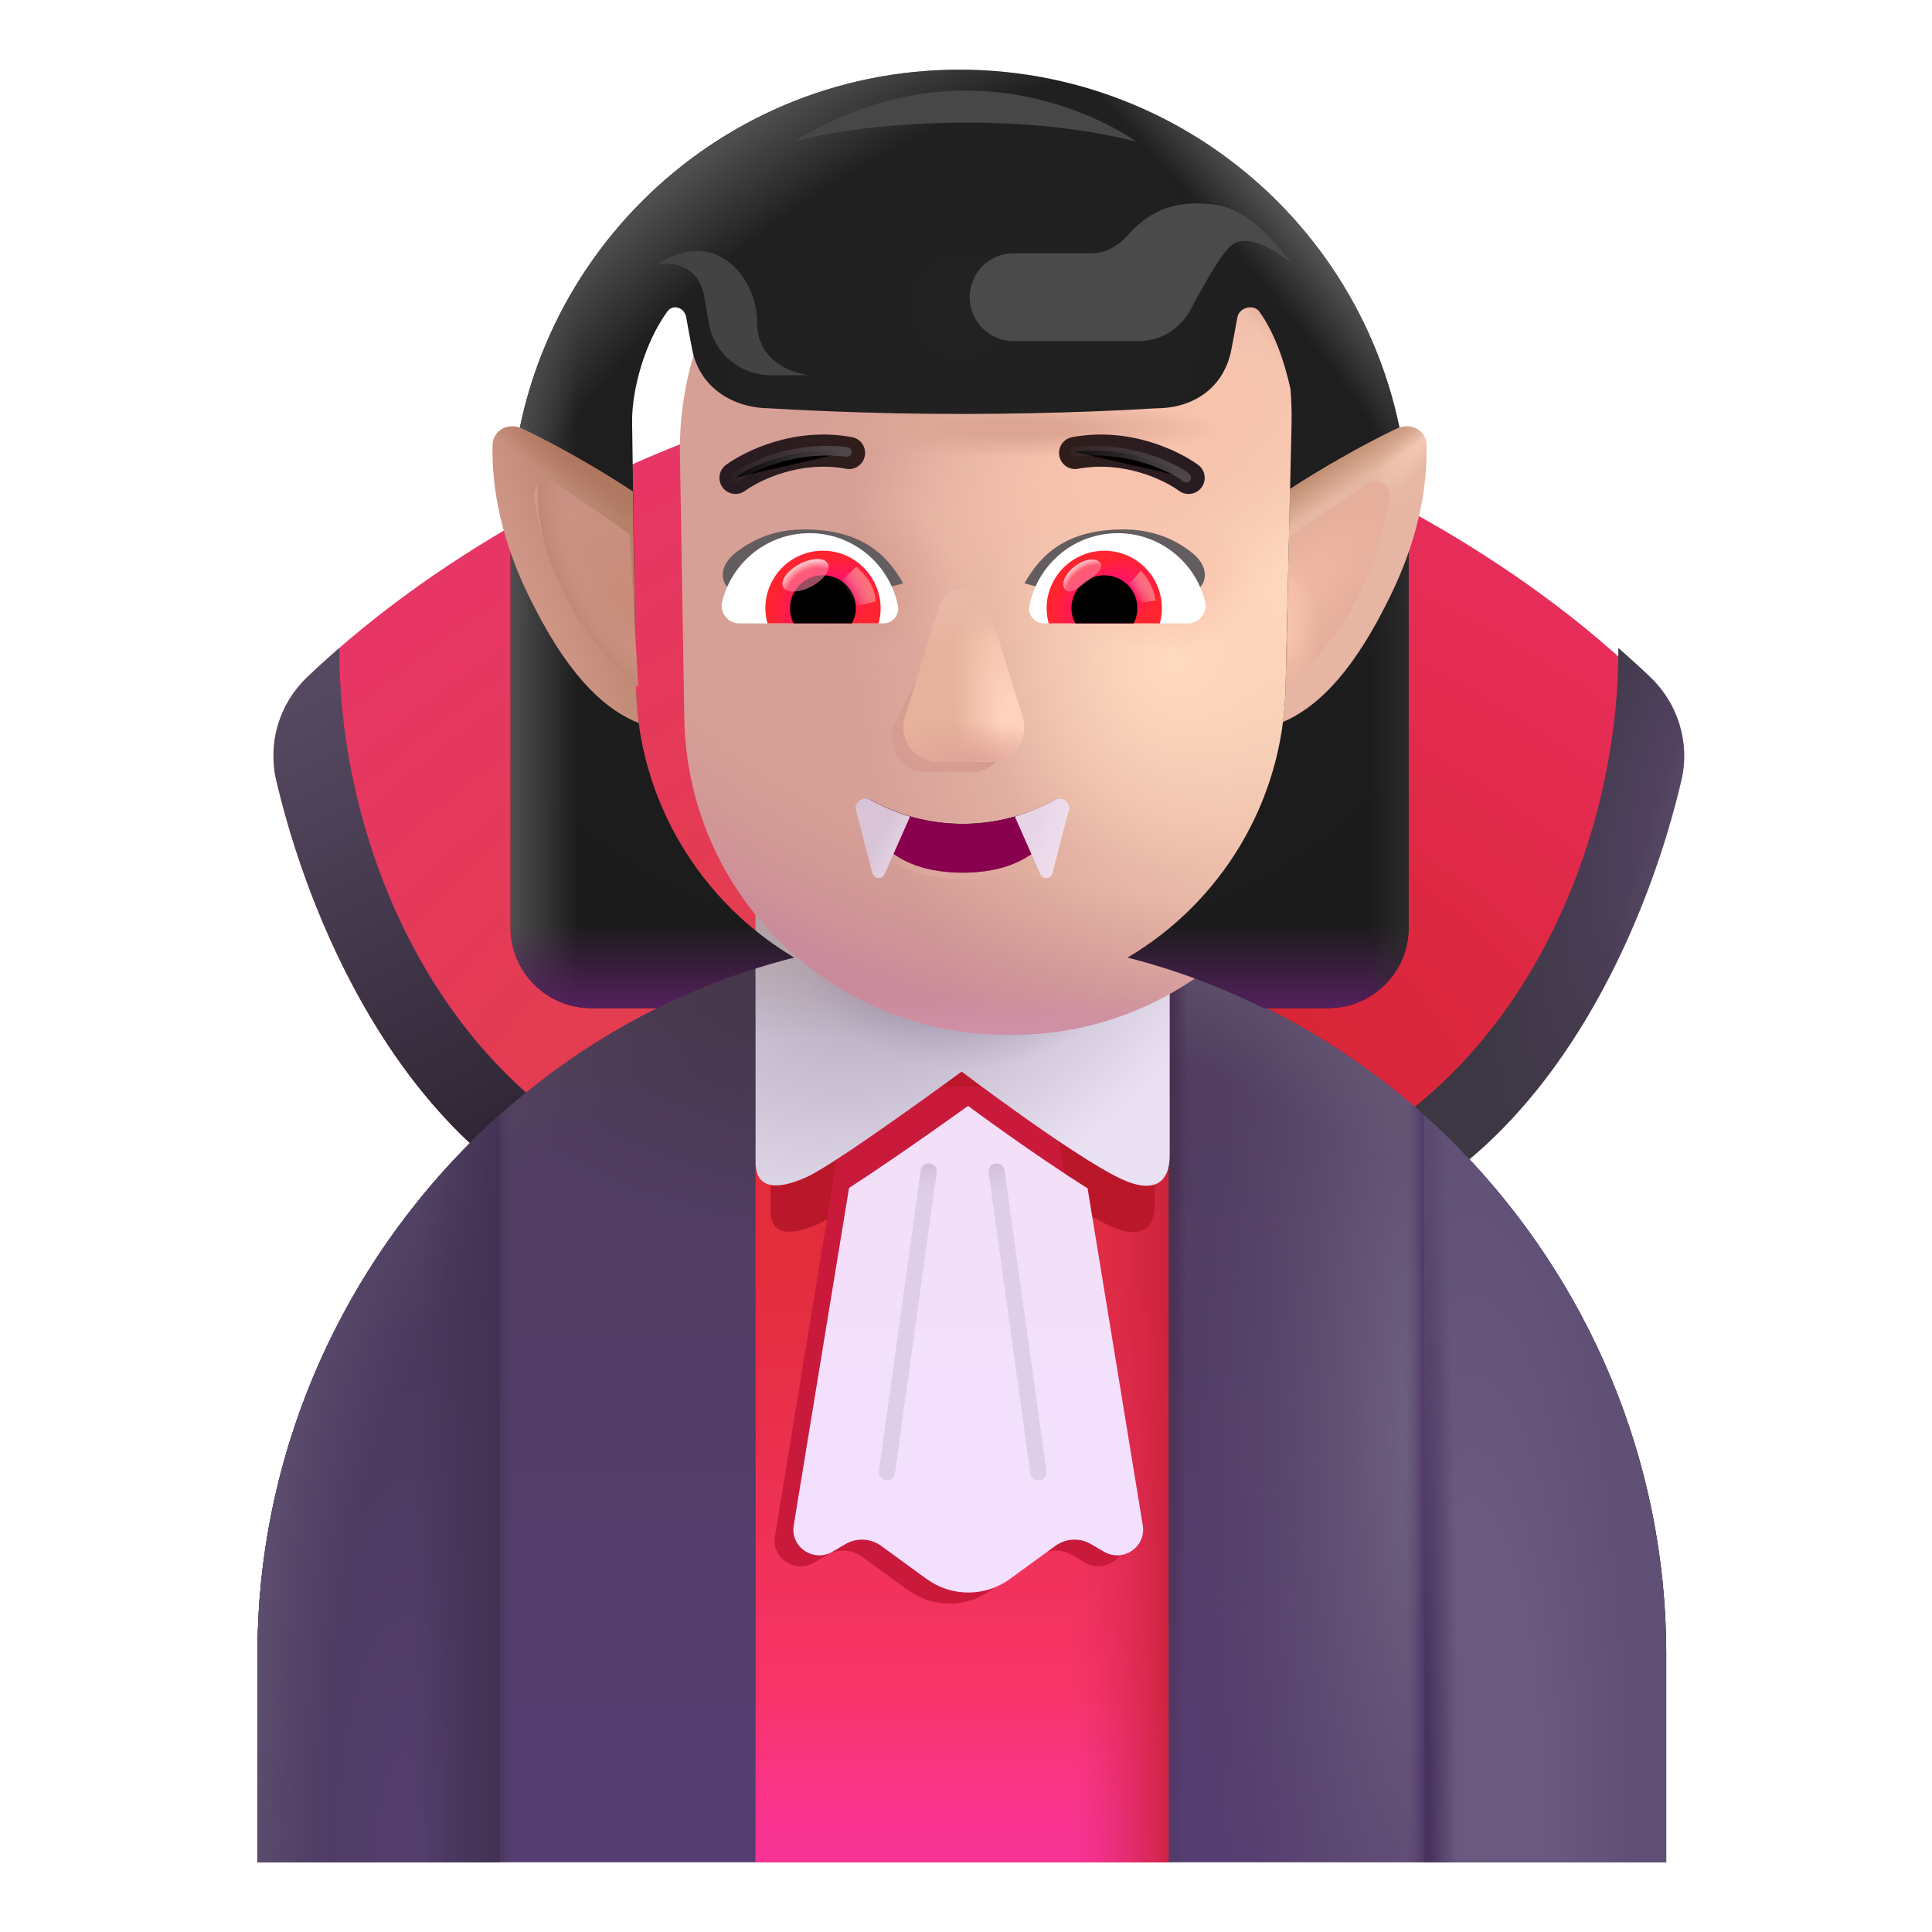 <svg viewBox="1 1 30 30" xmlns="http://www.w3.org/2000/svg">
<path d="M26.478 11.516C24.235 9.372 21.427 8.139 20.144 7.699L16.082 20.012H21.973C24.888 18.894 26.403 15.483 26.958 13.117C27.095 12.536 26.91 11.928 26.478 11.516Z" fill="url(#paint0_radial_4002_1230)"/>
<g filter="url(#filter0_i_4002_1230)">
<path d="M25.979 11.061C26.148 11.208 26.314 11.359 26.478 11.516C26.91 11.928 27.095 12.536 26.958 13.117C26.497 15.082 25.375 17.766 23.338 19.261L22.301 18.566C24.888 16.846 25.997 13.597 25.979 11.061Z" fill="url(#paint1_radial_4002_1230)"/>
<path d="M25.979 11.061C26.148 11.208 26.314 11.359 26.478 11.516C26.91 11.928 27.095 12.536 26.958 13.117C26.497 15.082 25.375 17.766 23.338 19.261L22.301 18.566C24.888 16.846 25.997 13.597 25.979 11.061Z" fill="url(#paint2_radial_4002_1230)"/>
</g>
<path d="M5.77 11.516C8.013 9.372 10.822 8.139 12.104 7.699L16.167 20.012H10.276C7.36 18.894 5.846 15.483 5.29 13.117C5.154 12.536 5.338 11.928 5.77 11.516Z" fill="url(#paint3_radial_4002_1230)"/>
<g filter="url(#filter1_ii_4002_1230)">
<path d="M6.27 11.061C6.101 11.208 5.934 11.359 5.77 11.516C5.338 11.928 5.154 12.536 5.29 13.117C5.751 15.082 6.874 17.766 8.91 19.261L9.948 18.566C7.36 16.846 6.252 13.597 6.27 11.061Z" fill="url(#paint4_linear_4002_1230)"/>
</g>
<path d="M15.935 15.543C9.894 15.543 4.998 20.643 4.998 26.683V29.918H26.873V26.683C26.873 20.643 21.976 15.543 15.935 15.543Z" fill="url(#paint5_linear_4002_1230)"/>
<path d="M15.935 15.543C9.894 15.543 4.998 20.643 4.998 26.683V29.918H26.873V26.683C26.873 20.643 21.976 15.543 15.935 15.543Z" fill="url(#paint6_radial_4002_1230)"/>
<path d="M15.935 15.543C9.894 15.543 4.998 20.643 4.998 26.683V29.918H26.873V26.683C26.873 20.643 21.976 15.543 15.935 15.543Z" fill="url(#paint7_radial_4002_1230)"/>
<path d="M15.935 15.543C9.894 15.543 4.998 20.643 4.998 26.683V29.918H26.873V26.683C26.873 20.643 21.976 15.543 15.935 15.543Z" fill="url(#paint8_radial_4002_1230)"/>
<path d="M15.935 15.543C9.894 15.543 4.998 20.643 4.998 26.683V29.918H26.873V26.683C26.873 20.643 21.976 15.543 15.935 15.543Z" fill="url(#paint9_radial_4002_1230)"/>
<path d="M15.935 15.543C9.894 15.543 4.998 20.643 4.998 26.683V29.918H26.873V26.683C26.873 20.643 21.976 15.543 15.935 15.543Z" fill="url(#paint10_radial_4002_1230)"/>
<path d="M15.935 15.543C9.894 15.543 4.998 20.643 4.998 26.683V29.918H26.873V26.683C26.873 20.643 21.976 15.543 15.935 15.543Z" fill="url(#paint11_linear_4002_1230)"/>
<path d="M15.935 15.543C9.894 15.543 4.998 20.643 4.998 26.683V29.918H26.873V26.683C26.873 20.643 21.976 15.543 15.935 15.543Z" fill="url(#paint12_linear_4002_1230)"/>
<path d="M23.111 18.313V29.918H26.873V26.683C26.873 23.389 25.416 20.373 23.111 18.313Z" fill="url(#paint13_radial_4002_1230)"/>
<path d="M23.111 18.313V29.918H26.873V26.683C26.873 23.389 25.416 20.373 23.111 18.313Z" fill="url(#paint14_radial_4002_1230)"/>
<path d="M8.759 18.313V29.918H4.998V26.683C4.998 23.389 6.454 20.373 8.759 18.313Z" fill="url(#paint15_radial_4002_1230)"/>
<path d="M8.759 18.313V29.918H4.998V26.683C4.998 23.389 6.454 20.373 8.759 18.313Z" fill="url(#paint16_radial_4002_1230)"/>
<path d="M8.759 18.313V29.918H4.998V26.683C4.998 23.389 6.454 20.373 8.759 18.313Z" fill="url(#paint17_linear_4002_1230)"/>
<path d="M12.733 29.918V16.026C13.741 15.712 14.809 15.543 15.916 15.543C17.04 15.543 18.124 15.717 19.145 16.04V29.918H12.733Z" fill="url(#paint18_linear_4002_1230)"/>
<path d="M12.733 29.918V16.026C13.741 15.712 14.809 15.543 15.916 15.543C17.04 15.543 18.124 15.717 19.145 16.04V29.918H12.733Z" fill="url(#paint19_linear_4002_1230)"/>
<path d="M12.733 29.918V16.026C13.741 15.712 14.809 15.543 15.916 15.543C17.04 15.543 18.124 15.717 19.145 16.04V29.918H12.733Z" fill="url(#paint20_linear_4002_1230)"/>
<g filter="url(#filter2_f_4002_1230)">
<path d="M12.964 19.8V16.315H18.932V19.703C18.932 20.077 18.716 20.262 18.211 20.025C17.525 19.703 15.934 18.523 15.934 18.523C15.934 18.523 14.141 19.812 13.704 20.007C13.266 20.201 12.964 20.175 12.964 19.8Z" fill="#BB172A"/>
</g>
<g filter="url(#filter3_f_4002_1230)">
<path d="M14.177 17.871L13.033 24.857C12.978 25.192 13.341 25.438 13.635 25.266L13.836 25.148C14.01 25.046 14.227 25.057 14.39 25.175L15.095 25.689C15.481 25.97 16.004 25.97 16.39 25.689L17.096 25.175C17.258 25.057 17.476 25.046 17.649 25.148L17.851 25.266C18.145 25.438 18.508 25.192 18.453 24.857L17.308 17.871H14.177Z" fill="#C91A3B"/>
</g>
<g filter="url(#filter4_ii_4002_1230)">
<path d="M14.084 19.496L13.225 24.736C13.17 25.071 13.533 25.317 13.827 25.145L14.028 25.027C14.202 24.925 14.42 24.936 14.582 25.054L15.288 25.568C15.674 25.849 16.197 25.849 16.582 25.568L17.288 25.054C17.45 24.936 17.668 24.925 17.841 25.027L18.043 25.145C18.337 25.317 18.7 25.071 18.645 24.736L17.788 19.502C16.978 18.997 15.932 18.223 15.932 18.223C15.932 18.223 14.826 19.018 14.084 19.496Z" fill="url(#paint21_linear_4002_1230)"/>
</g>
<g filter="url(#filter5_ii_4002_1230)">
<path d="M12.733 19.648V15.804H19.163V19.54C19.163 19.953 18.93 20.158 18.386 19.895C17.647 19.54 15.932 18.24 15.932 18.24C15.932 18.24 14.001 19.661 13.53 19.875C13.059 20.09 12.733 20.061 12.733 19.648Z" fill="url(#paint22_radial_4002_1230)"/>
<path d="M12.733 19.648V15.804H19.163V19.54C19.163 19.953 18.93 20.158 18.386 19.895C17.647 19.54 15.932 18.24 15.932 18.24C15.932 18.24 14.001 19.661 13.53 19.875C13.059 20.09 12.733 20.061 12.733 19.648Z" fill="url(#paint23_radial_4002_1230)"/>
<path d="M12.733 19.648V15.804H19.163V19.54C19.163 19.953 18.93 20.158 18.386 19.895C17.647 19.54 15.932 18.24 15.932 18.24C15.932 18.24 14.001 19.661 13.53 19.875C13.059 20.09 12.733 20.061 12.733 19.648Z" fill="url(#paint24_radial_4002_1230)"/>
</g>
<path fill-rule="evenodd" clip-rule="evenodd" d="M16.458 19.067C16.527 19.058 16.59 19.106 16.599 19.174L17.248 23.846C17.257 23.914 17.209 23.977 17.141 23.987C17.073 23.997 17.009 23.949 17 23.88L16.352 19.209C16.342 19.14 16.39 19.077 16.458 19.067Z" fill="#DECEE7"/>
<path fill-rule="evenodd" clip-rule="evenodd" d="M16.458 19.067C16.527 19.058 16.59 19.106 16.599 19.174L17.248 23.846C17.257 23.914 17.209 23.977 17.141 23.987C17.073 23.997 17.009 23.949 17 23.88L16.352 19.209C16.342 19.14 16.39 19.077 16.458 19.067Z" fill="url(#paint25_linear_4002_1230)"/>
<path fill-rule="evenodd" clip-rule="evenodd" d="M15.438 19.067C15.369 19.058 15.306 19.106 15.297 19.174L14.648 23.846C14.639 23.914 14.687 23.977 14.755 23.987C14.823 23.997 14.886 23.949 14.896 23.88L15.544 19.209C15.554 19.14 15.506 19.077 15.438 19.067Z" fill="#DECEE8"/>
<path fill-rule="evenodd" clip-rule="evenodd" d="M15.438 19.067C15.369 19.058 15.306 19.106 15.297 19.174L14.648 23.846C14.639 23.914 14.687 23.977 14.755 23.987C14.823 23.997 14.886 23.949 14.896 23.88L15.544 19.209C15.554 19.14 15.506 19.077 15.438 19.067Z" fill="url(#paint26_linear_4002_1230)"/>
<g filter="url(#filter6_i_4002_1230)">
<path d="M10.808 7.549C10.762 4.743 13.034 2.448 15.841 2.467L16.103 2.468C18.896 2.487 21.132 4.789 21.069 7.58L20.977 11.678C20.916 14.395 18.696 16.566 15.978 16.566H15.875C13.146 16.566 10.921 14.377 10.876 11.649L10.808 7.549Z" fill="#D7A096"/>
<path d="M10.808 7.549C10.762 4.743 13.034 2.448 15.841 2.467L16.103 2.468C18.896 2.487 21.132 4.789 21.069 7.58L20.977 11.678C20.916 14.395 18.696 16.566 15.978 16.566H15.875C13.146 16.566 10.921 14.377 10.876 11.649L10.808 7.549Z" fill="url(#paint27_radial_4002_1230)"/>
<path d="M10.808 7.549C10.762 4.743 13.034 2.448 15.841 2.467L16.103 2.468C18.896 2.487 21.132 4.789 21.069 7.58L20.977 11.678C20.916 14.395 18.696 16.566 15.978 16.566H15.875C13.146 16.566 10.921 14.377 10.876 11.649L10.808 7.549Z" fill="url(#paint28_radial_4002_1230)"/>
<path d="M10.808 7.549C10.762 4.743 13.034 2.448 15.841 2.467L16.103 2.468C18.896 2.487 21.132 4.789 21.069 7.58L20.977 11.678C20.916 14.395 18.696 16.566 15.978 16.566H15.875C13.146 16.566 10.921 14.377 10.876 11.649L10.808 7.549Z" fill="url(#paint29_radial_4002_1230)"/>
<path d="M10.808 7.549C10.762 4.743 13.034 2.448 15.841 2.467L16.103 2.468C18.896 2.487 21.132 4.789 21.069 7.58L20.977 11.678C20.916 14.395 18.696 16.566 15.978 16.566H15.875C13.146 16.566 10.921 14.377 10.876 11.649L10.808 7.549Z" fill="url(#paint30_radial_4002_1230)"/>
<path d="M10.808 7.549C10.762 4.743 13.034 2.448 15.841 2.467L16.103 2.468C18.896 2.487 21.132 4.789 21.069 7.58L20.977 11.678C20.916 14.395 18.696 16.566 15.978 16.566H15.875C13.146 16.566 10.921 14.377 10.876 11.649L10.808 7.549Z" fill="url(#paint31_radial_4002_1230)"/>
<path d="M10.808 7.549C10.762 4.743 13.034 2.448 15.841 2.467L16.103 2.468C18.896 2.487 21.132 4.789 21.069 7.58L20.977 11.678C20.916 14.395 18.696 16.566 15.978 16.566H15.875C13.146 16.566 10.921 14.377 10.876 11.649L10.808 7.549Z" fill="url(#paint32_radial_4002_1230)"/>
<path d="M10.808 7.549C10.762 4.743 13.034 2.448 15.841 2.467L16.103 2.468C18.896 2.487 21.132 4.789 21.069 7.58L20.977 11.678C20.916 14.395 18.696 16.566 15.978 16.566H15.875C13.146 16.566 10.921 14.377 10.876 11.649L10.808 7.549Z" fill="url(#paint33_radial_4002_1230)"/>
<path d="M10.808 7.549C10.762 4.743 13.034 2.448 15.841 2.467L16.103 2.468C18.896 2.487 21.132 4.789 21.069 7.58L20.977 11.678C20.916 14.395 18.696 16.566 15.978 16.566H15.875C13.146 16.566 10.921 14.377 10.876 11.649L10.808 7.549Z" fill="url(#paint34_radial_4002_1230)"/>
<path d="M10.808 7.549C10.762 4.743 13.034 2.448 15.841 2.467L16.103 2.468C18.896 2.487 21.132 4.789 21.069 7.58L20.977 11.678C20.916 14.395 18.696 16.566 15.978 16.566H15.875C13.146 16.566 10.921 14.377 10.876 11.649L10.808 7.549Z" fill="url(#paint35_radial_4002_1230)"/>
</g>
<g filter="url(#filter7_f_4002_1230)">
<path d="M14.512 13.418C14.82 13.587 15.303 13.793 15.948 13.793C16.593 13.793 17.076 13.587 17.383 13.418C17.46 13.376 17.552 13.441 17.526 13.524C17.265 14.375 16.533 14.551 15.948 14.551C15.363 14.551 14.63 14.375 14.37 13.524C14.344 13.441 14.436 13.376 14.512 13.418Z" stroke="url(#paint36_linear_4002_1230)" stroke-width="0.2"/>
</g>
<path d="M14.512 13.418C14.82 13.587 15.303 13.793 15.948 13.793C16.593 13.793 17.076 13.587 17.383 13.418C17.46 13.376 17.552 13.441 17.526 13.524C17.265 14.375 16.533 14.551 15.948 14.551C15.363 14.551 14.63 14.375 14.37 13.524C14.344 13.441 14.436 13.376 14.512 13.418Z" fill="#89004E"/>
<path d="M17.154 14.574L16.758 13.68C17.014 13.602 17.224 13.504 17.381 13.416C17.483 13.359 17.629 13.46 17.599 13.573L17.342 14.559C17.318 14.65 17.192 14.661 17.154 14.574Z" fill="url(#paint37_linear_4002_1230)"/>
<path d="M14.735 14.574L15.131 13.68C14.874 13.602 14.665 13.504 14.508 13.416C14.405 13.359 14.259 13.46 14.289 13.573L14.546 14.559C14.57 14.65 14.696 14.661 14.735 14.574Z" fill="url(#paint38_linear_4002_1230)"/>
<path fill-rule="evenodd" clip-rule="evenodd" d="M14.137 8.279C13.421 8.146 12.792 8.46 12.568 8.622C12.457 8.704 12.3 8.679 12.219 8.567C12.138 8.456 12.163 8.299 12.274 8.218C12.566 8.006 13.333 7.621 14.229 7.788C14.365 7.813 14.454 7.943 14.429 8.079C14.404 8.215 14.273 8.305 14.137 8.279Z" fill="url(#paint39_linear_4002_1230)"/>
<path fill-rule="evenodd" clip-rule="evenodd" d="M17.741 8.279C18.457 8.146 19.086 8.46 19.309 8.622C19.421 8.704 19.578 8.679 19.659 8.567C19.74 8.456 19.715 8.299 19.604 8.218C19.312 8.006 18.545 7.621 17.649 7.788C17.513 7.813 17.424 7.943 17.449 8.079C17.474 8.215 17.605 8.305 17.741 8.279Z" fill="url(#paint40_linear_4002_1230)"/>
<g filter="url(#filter8_f_4002_1230)">
<path d="M12.424 8.416C12.648 8.237 13.354 7.916 14.151 8.018" stroke="url(#paint41_linear_4002_1230)" stroke-width="0.15" stroke-linecap="round"/>
</g>
<g filter="url(#filter9_f_4002_1230)">
<path d="M19.419 8.416C19.195 8.237 18.489 7.916 17.692 8.018" stroke="url(#paint42_linear_4002_1230)" stroke-width="0.15" stroke-linecap="round"/>
</g>
<g filter="url(#filter10_f_4002_1230)">
<path d="M15.691 10.589L14.87 12.29C14.768 12.64 15.012 12.99 15.358 12.99H16.096C16.442 12.99 16.686 12.635 16.584 12.29L16.086 10.589C15.979 10.212 15.803 10.212 15.691 10.589Z" fill="#D89D92"/>
</g>
<g filter="url(#filter11_f_4002_1230)">
<path d="M15.584 10.426L15.052 12.127C14.943 12.477 15.204 12.827 15.573 12.827H16.36C16.729 12.827 16.989 12.472 16.881 12.127L16.349 10.426C16.235 10.049 15.703 10.049 15.584 10.426Z" fill="#E6B29B"/>
<path d="M15.584 10.426L15.052 12.127C14.943 12.477 15.204 12.827 15.573 12.827H16.36C16.729 12.827 16.989 12.472 16.881 12.127L16.349 10.426C16.235 10.049 15.703 10.049 15.584 10.426Z" fill="url(#paint43_radial_4002_1230)"/>
<path d="M15.584 10.426L15.052 12.127C14.943 12.477 15.204 12.827 15.573 12.827H16.36C16.729 12.827 16.989 12.472 16.881 12.127L16.349 10.426C16.235 10.049 15.703 10.049 15.584 10.426Z" fill="url(#paint44_radial_4002_1230)"/>
<path d="M15.584 10.426L15.052 12.127C14.943 12.477 15.204 12.827 15.573 12.827H16.36C16.729 12.827 16.989 12.472 16.881 12.127L16.349 10.426C16.235 10.049 15.703 10.049 15.584 10.426Z" fill="url(#paint45_linear_4002_1230)"/>
</g>
<g filter="url(#filter12_i_4002_1230)">
<path d="M17.108 10.057C17.374 9.59 17.777 9.221 18.646 9.221C19.026 9.221 19.392 9.327 19.718 9.59C19.987 9.807 19.951 10.085 19.743 10.189L19.187 10.507C18.535 10.296 17.814 10.267 17.108 10.057Z" fill="#635D5F"/>
</g>
<g filter="url(#filter13_i_4002_1230)">
<path d="M14.824 10.057C14.559 9.59 14.155 9.221 13.287 9.221C12.906 9.221 12.54 9.327 12.214 9.59C11.945 9.807 11.981 10.085 12.189 10.189L12.745 10.507C13.397 10.296 14.118 10.267 14.824 10.057Z" fill="#635D5F"/>
</g>
<path d="M18.356 9.279C19.01 9.279 19.562 9.73 19.712 10.339C19.757 10.514 19.623 10.68 19.444 10.68H17.212C17.069 10.68 16.956 10.55 16.984 10.408C17.11 9.767 17.674 9.279 18.356 9.279Z" fill="white"/>
<path d="M18.149 9.552C18.644 9.552 19.042 9.953 19.042 10.445C19.042 10.526 19.03 10.607 19.01 10.68H17.284C17.264 10.603 17.252 10.526 17.252 10.445C17.252 9.953 17.654 9.552 18.149 9.552Z" fill="url(#paint46_radial_4002_1230)"/>
<path d="M17.638 10.445C17.638 10.16 17.865 9.933 18.149 9.933C18.433 9.933 18.661 10.16 18.661 10.445C18.661 10.53 18.64 10.611 18.604 10.68H17.699C17.658 10.611 17.638 10.53 17.638 10.445Z" fill="black"/>
<g filter="url(#filter14_f_4002_1230)">
<path d="M18.084 9.74C18.147 9.825 18.014 9.929 17.863 10.042C17.712 10.155 17.599 10.235 17.536 10.15C17.472 10.065 17.543 9.904 17.695 9.791C17.846 9.678 18.02 9.655 18.084 9.74Z" fill="#FF809E" fill-opacity="0.6"/>
<path d="M18.084 9.74C18.147 9.825 18.014 9.929 17.863 10.042C17.712 10.155 17.599 10.235 17.536 10.15C17.472 10.065 17.543 9.904 17.695 9.791C17.846 9.678 18.02 9.655 18.084 9.74Z" fill="url(#paint47_radial_4002_1230)"/>
</g>
<g filter="url(#filter15_f_4002_1230)">
<path d="M18.945 10.327C18.912 10.096 18.777 9.922 18.713 9.864L18.453 10.149L18.57 10.378L18.945 10.327Z" fill="url(#paint48_linear_4002_1230)"/>
</g>
<path d="M13.571 9.279C12.917 9.279 12.365 9.73 12.215 10.339C12.17 10.514 12.304 10.68 12.483 10.68H14.716C14.858 10.68 14.972 10.55 14.943 10.408C14.817 9.767 14.249 9.279 13.571 9.279Z" fill="white"/>
<path d="M13.778 9.551C13.283 9.551 12.885 9.953 12.885 10.444C12.885 10.526 12.897 10.607 12.917 10.68H14.643C14.663 10.603 14.675 10.526 14.675 10.444C14.671 9.953 14.273 9.551 13.778 9.551Z" fill="url(#paint49_radial_4002_1230)"/>
<path d="M14.29 10.444C14.29 10.16 14.062 9.933 13.778 9.933C13.494 9.933 13.267 10.16 13.267 10.444C13.267 10.53 13.287 10.611 13.323 10.68H14.229C14.265 10.611 14.29 10.53 14.29 10.444Z" fill="black"/>
<g filter="url(#filter16_f_4002_1230)">
<path d="M14.594 10.34C14.594 10.051 14.359 9.859 14.296 9.8L14.007 10.079L14.185 10.441L14.594 10.34Z" fill="url(#paint50_linear_4002_1230)"/>
</g>
<g filter="url(#filter17_f_4002_1230)">
<ellipse cx="13.508" cy="9.933" rx="0.39" ry="0.197" transform="rotate(-27.914 13.508 9.933)" fill="#FF809E" fill-opacity="0.6"/>
<ellipse cx="13.508" cy="9.933" rx="0.39" ry="0.197" transform="rotate(-27.914 13.508 9.933)" fill="url(#paint51_radial_4002_1230)"/>
</g>
<path d="M15.902 2.082C12.05 2.082 8.929 5.204 8.929 9.055V15.404C8.929 16.094 9.488 16.654 10.179 16.654H11.206C11.882 16.318 12.586 16.057 13.331 15.869C11.891 15.011 10.904 13.444 10.874 11.649L10.815 7.542C10.815 7.038 11.009 6.327 11.36 5.84C11.45 5.714 11.628 5.774 11.655 5.927C11.686 6.098 11.717 6.267 11.749 6.431C11.858 6.993 12.346 7.324 12.915 7.339C12.929 7.34 12.943 7.34 12.957 7.341C12.971 7.341 12.984 7.342 12.998 7.343C13.232 7.357 14.441 7.428 15.945 7.428C17.453 7.428 18.684 7.357 18.919 7.342C18.946 7.341 18.973 7.34 19 7.339C19.567 7.324 20.012 6.994 20.12 6.431C20.152 6.267 20.183 6.098 20.214 5.927C20.241 5.774 20.465 5.714 20.556 5.84C20.798 6.176 20.949 6.634 21.038 7.038C21.053 7.217 21.059 7.397 21.055 7.58L20.963 11.678C20.922 13.466 19.948 15.017 18.511 15.869C19.248 16.057 19.956 16.321 20.625 16.654H21.624C22.315 16.654 22.874 16.094 22.874 15.404V9.055C22.874 5.204 19.753 2.082 15.902 2.082Z" fill="url(#paint52_radial_4002_1230)"/>
<path d="M15.902 2.082C12.05 2.082 8.929 5.204 8.929 9.055V15.404C8.929 16.094 9.488 16.654 10.179 16.654H11.206C11.882 16.318 12.586 16.057 13.331 15.869C11.891 15.011 10.904 13.444 10.874 11.649L10.815 7.542C10.815 7.038 11.009 6.327 11.36 5.84C11.45 5.714 11.628 5.774 11.655 5.927C11.686 6.098 11.717 6.267 11.749 6.431C11.858 6.993 12.346 7.324 12.915 7.339C12.929 7.34 12.943 7.34 12.957 7.341C12.971 7.341 12.984 7.342 12.998 7.343C13.232 7.357 14.441 7.428 15.945 7.428C17.453 7.428 18.684 7.357 18.919 7.342C18.946 7.341 18.973 7.34 19 7.339C19.567 7.324 20.012 6.994 20.12 6.431C20.152 6.267 20.183 6.098 20.214 5.927C20.241 5.774 20.465 5.714 20.556 5.84C20.798 6.176 20.949 6.634 21.038 7.038C21.053 7.217 21.059 7.397 21.055 7.58L20.963 11.678C20.922 13.466 19.948 15.017 18.511 15.869C19.248 16.057 19.956 16.321 20.625 16.654H21.624C22.315 16.654 22.874 16.094 22.874 15.404V9.055C22.874 5.204 19.753 2.082 15.902 2.082Z" fill="url(#paint53_linear_4002_1230)"/>
<path d="M15.902 2.082C12.05 2.082 8.929 5.204 8.929 9.055V15.404C8.929 16.094 9.488 16.654 10.179 16.654H11.206C11.882 16.318 12.586 16.057 13.331 15.869C11.891 15.011 10.904 13.444 10.874 11.649L10.815 7.542C10.815 7.038 11.009 6.327 11.36 5.84C11.45 5.714 11.628 5.774 11.655 5.927C11.686 6.098 11.717 6.267 11.749 6.431C11.858 6.993 12.346 7.324 12.915 7.339C12.929 7.34 12.943 7.34 12.957 7.341C12.971 7.341 12.984 7.342 12.998 7.343C13.232 7.357 14.441 7.428 15.945 7.428C17.453 7.428 18.684 7.357 18.919 7.342C18.946 7.341 18.973 7.34 19 7.339C19.567 7.324 20.012 6.994 20.12 6.431C20.152 6.267 20.183 6.098 20.214 5.927C20.241 5.774 20.465 5.714 20.556 5.84C20.798 6.176 20.949 6.634 21.038 7.038C21.053 7.217 21.059 7.397 21.055 7.58L20.963 11.678C20.922 13.466 19.948 15.017 18.511 15.869C19.248 16.057 19.956 16.321 20.625 16.654H21.624C22.315 16.654 22.874 16.094 22.874 15.404V9.055C22.874 5.204 19.753 2.082 15.902 2.082Z" fill="url(#paint54_radial_4002_1230)"/>
<path d="M15.902 2.082C12.05 2.082 8.929 5.204 8.929 9.055V15.404C8.929 16.094 9.488 16.654 10.179 16.654H11.206C11.882 16.318 12.586 16.057 13.331 15.869C11.891 15.011 10.904 13.444 10.874 11.649L10.815 7.542C10.815 7.038 11.009 6.327 11.36 5.84C11.45 5.714 11.628 5.774 11.655 5.927C11.686 6.098 11.717 6.267 11.749 6.431C11.858 6.993 12.346 7.324 12.915 7.339C12.929 7.34 12.943 7.34 12.957 7.341C12.971 7.341 12.984 7.342 12.998 7.343C13.232 7.357 14.441 7.428 15.945 7.428C17.453 7.428 18.684 7.357 18.919 7.342C18.946 7.341 18.973 7.34 19 7.339C19.567 7.324 20.012 6.994 20.12 6.431C20.152 6.267 20.183 6.098 20.214 5.927C20.241 5.774 20.465 5.714 20.556 5.84C20.798 6.176 20.949 6.634 21.038 7.038C21.053 7.217 21.059 7.397 21.055 7.58L20.963 11.678C20.922 13.466 19.948 15.017 18.511 15.869C19.248 16.057 19.956 16.321 20.625 16.654H21.624C22.315 16.654 22.874 16.094 22.874 15.404V9.055C22.874 5.204 19.753 2.082 15.902 2.082Z" fill="url(#paint55_linear_4002_1230)"/>
<path d="M15.902 2.082C12.05 2.082 8.929 5.204 8.929 9.055V15.404C8.929 16.094 9.488 16.654 10.179 16.654H11.206C11.882 16.318 12.586 16.057 13.331 15.869C11.891 15.011 10.904 13.444 10.874 11.649L10.815 7.542C10.815 7.038 11.009 6.327 11.36 5.84C11.45 5.714 11.628 5.774 11.655 5.927C11.686 6.098 11.717 6.267 11.749 6.431C11.858 6.993 12.346 7.324 12.915 7.339C12.929 7.34 12.943 7.34 12.957 7.341C12.971 7.341 12.984 7.342 12.998 7.343C13.232 7.357 14.441 7.428 15.945 7.428C17.453 7.428 18.684 7.357 18.919 7.342C18.946 7.341 18.973 7.34 19 7.339C19.567 7.324 20.012 6.994 20.12 6.431C20.152 6.267 20.183 6.098 20.214 5.927C20.241 5.774 20.465 5.714 20.556 5.84C20.798 6.176 20.949 6.634 21.038 7.038C21.053 7.217 21.059 7.397 21.055 7.58L20.963 11.678C20.922 13.466 19.948 15.017 18.511 15.869C19.248 16.057 19.956 16.321 20.625 16.654H21.624C22.315 16.654 22.874 16.094 22.874 15.404V9.055C22.874 5.204 19.753 2.082 15.902 2.082Z" fill="url(#paint56_radial_4002_1230)"/>
<path d="M15.902 2.082C12.05 2.082 8.929 5.204 8.929 9.055V15.404C8.929 16.094 9.488 16.654 10.179 16.654H11.206C11.882 16.318 12.586 16.057 13.331 15.869C11.891 15.011 10.904 13.444 10.874 11.649L10.815 7.542C10.815 7.038 11.009 6.327 11.36 5.84C11.45 5.714 11.628 5.774 11.655 5.927C11.686 6.098 11.717 6.267 11.749 6.431C11.858 6.993 12.346 7.324 12.915 7.339C12.929 7.34 12.943 7.34 12.957 7.341C12.971 7.341 12.984 7.342 12.998 7.343C13.232 7.357 14.441 7.428 15.945 7.428C17.453 7.428 18.684 7.357 18.919 7.342C18.946 7.341 18.973 7.34 19 7.339C19.567 7.324 20.012 6.994 20.12 6.431C20.152 6.267 20.183 6.098 20.214 5.927C20.241 5.774 20.465 5.714 20.556 5.84C20.798 6.176 20.949 6.634 21.038 7.038C21.053 7.217 21.059 7.397 21.055 7.58L20.963 11.678C20.922 13.466 19.948 15.017 18.511 15.869C19.248 16.057 19.956 16.321 20.625 16.654H21.624C22.315 16.654 22.874 16.094 22.874 15.404V9.055C22.874 5.204 19.753 2.082 15.902 2.082Z" fill="url(#paint57_linear_4002_1230)"/>
<path d="M10.826 8.632C10.335 8.31 9.715 7.946 9.109 7.656C8.896 7.554 8.653 7.677 8.648 7.914C8.635 8.555 8.767 9.417 9.305 10.441C9.885 11.577 10.438 12.036 10.919 12.228C10.894 12.038 10.88 11.845 10.876 11.649L10.826 8.632Z" fill="url(#paint58_linear_4002_1230)"/>
<path d="M10.826 8.632C10.335 8.31 9.715 7.946 9.109 7.656C8.896 7.554 8.653 7.677 8.648 7.914C8.635 8.555 8.767 9.417 9.305 10.441C9.885 11.577 10.438 12.036 10.919 12.228C10.894 12.038 10.88 11.845 10.876 11.649L10.826 8.632Z" fill="url(#paint59_radial_4002_1230)"/>
<path d="M20.921 12.211C21.393 12.01 21.931 11.545 22.495 10.441C23.033 9.417 23.165 8.555 23.151 7.914C23.146 7.677 22.904 7.554 22.69 7.656C22.108 7.935 21.513 8.282 21.031 8.594L20.962 11.678C20.957 11.858 20.944 12.036 20.921 12.211Z" fill="url(#paint60_linear_4002_1230)"/>
<path d="M20.921 12.211C21.393 12.01 21.931 11.545 22.495 10.441C23.033 9.417 23.165 8.555 23.151 7.914C23.146 7.677 22.904 7.554 22.69 7.656C22.108 7.935 21.513 8.282 21.031 8.594L20.962 11.678C20.957 11.858 20.944 12.036 20.921 12.211Z" fill="url(#paint61_radial_4002_1230)"/>
<path d="M20.921 12.211C21.393 12.01 21.931 11.545 22.495 10.441C23.033 9.417 23.165 8.555 23.151 7.914C23.146 7.677 22.904 7.554 22.69 7.656C22.108 7.935 21.513 8.282 21.031 8.594L20.962 11.678C20.957 11.858 20.944 12.036 20.921 12.211Z" fill="url(#paint62_linear_4002_1230)"/>
<g filter="url(#filter18_f_4002_1230)">
<path d="M10.778 9.293C10.799 9.677 10.82 10.058 10.84 10.426C10.864 10.866 10.887 11.286 10.909 11.666C9.833 10.802 9.411 9.544 9.294 8.719C9.266 8.52 9.484 8.401 9.65 8.516L10.778 9.293Z" fill="url(#paint63_radial_4002_1230)"/>
<path d="M10.778 9.293C10.799 9.677 10.82 10.058 10.84 10.426C10.864 10.866 10.887 11.286 10.909 11.666C9.833 10.802 9.411 9.544 9.294 8.719C9.266 8.52 9.484 8.401 9.65 8.516L10.778 9.293Z" fill="url(#paint64_radial_4002_1230)"/>
</g>
<g filter="url(#filter19_f_4002_1230)">
<path d="M18.689 6.296H16.738C16.362 6.296 16.057 5.991 16.057 5.614C16.057 5.238 16.362 4.933 16.738 4.933H17.951C18.17 4.933 18.369 4.815 18.513 4.651C18.872 4.245 19.295 4.097 19.873 4.18C20.439 4.261 20.867 4.857 21.055 5.084C20.887 4.967 20.356 4.537 20.07 4.857C19.919 5.027 19.682 5.44 19.486 5.808C19.329 6.104 19.025 6.296 18.689 6.296Z" fill="#4A4A4A"/>
</g>
<g filter="url(#filter20_f_4002_1230)">
<path d="M11.936 5.609C11.855 5.114 11.423 5.064 11.217 5.101C12.085 4.525 12.757 5.278 12.757 6.015C12.757 6.604 13.303 6.802 13.577 6.827H12.976C12.502 6.827 12.093 6.495 12.009 6.029C11.984 5.892 11.959 5.749 11.936 5.609Z" fill="#434343"/>
</g>
<g filter="url(#filter21_f_4002_1230)">
<path d="M20.98 11.651C21.02 10.953 20.982 10.166 21.029 9.325L22.22 8.516C22.386 8.401 22.604 8.52 22.575 8.719C22.459 9.54 22.042 10.787 20.98 11.651Z" fill="url(#paint65_radial_4002_1230)"/>
<path d="M20.98 11.651C21.02 10.953 20.982 10.166 21.029 9.325L22.22 8.516C22.386 8.401 22.604 8.52 22.575 8.719C22.459 9.54 22.042 10.787 20.98 11.651Z" fill="url(#paint66_radial_4002_1230)"/>
</g>
<g filter="url(#filter22_f_4002_1230)">
<path d="M13.323 3.202C14.229 2.931 16.69 2.694 18.651 3.202C17.69 2.554 15.597 1.796 13.323 3.202Z" fill="#474747"/>
</g>
<defs>
<filter id="filter0_i_4002_1230" x="22.301" y="11.061" width="4.802" height="8.2" filterUnits="userSpaceOnUse" color-interpolation-filters="sRGB">
<feFlood flood-opacity="0" result="BackgroundImageFix"/>
<feBlend mode="normal" in="SourceGraphic" in2="BackgroundImageFix" result="shape"/>
<feColorMatrix in="SourceAlpha" type="matrix" values="0 0 0 0 0 0 0 0 0 0 0 0 0 0 0 0 0 0 127 0" result="hardAlpha"/>
<feOffset dx="0.15"/>
<feGaussianBlur stdDeviation="0.05"/>
<feComposite in2="hardAlpha" operator="arithmetic" k2="-1" k3="1"/>
<feColorMatrix type="matrix" values="0 0 0 0 0.314 0 0 0 0 0.247 0 0 0 0 0.325 0 0 0 1 0"/>
<feBlend mode="normal" in2="shape" result="effect1_innerShadow_4002_1230"/>
</filter>
<filter id="filter1_ii_4002_1230" x="5.146" y="10.961" width="4.902" height="8.4" filterUnits="userSpaceOnUse" color-interpolation-filters="sRGB">
<feFlood flood-opacity="0" result="BackgroundImageFix"/>
<feBlend mode="normal" in="SourceGraphic" in2="BackgroundImageFix" result="shape"/>
<feColorMatrix in="SourceAlpha" type="matrix" values="0 0 0 0 0 0 0 0 0 0 0 0 0 0 0 0 0 0 127 0" result="hardAlpha"/>
<feOffset dx="-0.1" dy="0.1"/>
<feGaussianBlur stdDeviation="0.125"/>
<feComposite in2="hardAlpha" operator="arithmetic" k2="-1" k3="1"/>
<feColorMatrix type="matrix" values="0 0 0 0 0.361 0 0 0 0 0.322 0 0 0 0 0.365 0 0 0 1 0"/>
<feBlend mode="normal" in2="shape" result="effect1_innerShadow_4002_1230"/>
<feColorMatrix in="SourceAlpha" type="matrix" values="0 0 0 0 0 0 0 0 0 0 0 0 0 0 0 0 0 0 127 0" result="hardAlpha"/>
<feOffset dx="0.1" dy="-0.1"/>
<feGaussianBlur stdDeviation="0.125"/>
<feComposite in2="hardAlpha" operator="arithmetic" k2="-1" k3="1"/>
<feColorMatrix type="matrix" values="0 0 0 0 0.361 0 0 0 0 0.325 0 0 0 0 0.396 0 0 0 1 0"/>
<feBlend mode="normal" in2="effect1_innerShadow_4002_1230" result="effect2_innerShadow_4002_1230"/>
</filter>
<filter id="filter2_f_4002_1230" x="12.464" y="15.815" width="6.968" height="4.815" filterUnits="userSpaceOnUse" color-interpolation-filters="sRGB">
<feFlood flood-opacity="0" result="BackgroundImageFix"/>
<feBlend mode="normal" in="SourceGraphic" in2="BackgroundImageFix" result="shape"/>
<feGaussianBlur stdDeviation="0.25" result="effect1_foregroundBlur_4002_1230"/>
</filter>
<filter id="filter3_f_4002_1230" x="12.527" y="17.371" width="6.431" height="9.028" filterUnits="userSpaceOnUse" color-interpolation-filters="sRGB">
<feFlood flood-opacity="0" result="BackgroundImageFix"/>
<feBlend mode="normal" in="SourceGraphic" in2="BackgroundImageFix" result="shape"/>
<feGaussianBlur stdDeviation="0.25" result="effect1_foregroundBlur_4002_1230"/>
</filter>
<filter id="filter4_ii_4002_1230" x="13.22" y="17.973" width="5.531" height="8.006" filterUnits="userSpaceOnUse" color-interpolation-filters="sRGB">
<feFlood flood-opacity="0" result="BackgroundImageFix"/>
<feBlend mode="normal" in="SourceGraphic" in2="BackgroundImageFix" result="shape"/>
<feColorMatrix in="SourceAlpha" type="matrix" values="0 0 0 0 0 0 0 0 0 0 0 0 0 0 0 0 0 0 127 0" result="hardAlpha"/>
<feOffset dx="0.1" dy="-0.25"/>
<feGaussianBlur stdDeviation="0.25"/>
<feComposite in2="hardAlpha" operator="arithmetic" k2="-1" k3="1"/>
<feColorMatrix type="matrix" values="0 0 0 0 0.855 0 0 0 0 0.706 0 0 0 0 0.941 0 0 0 1 0"/>
<feBlend mode="normal" in2="shape" result="effect1_innerShadow_4002_1230"/>
<feColorMatrix in="SourceAlpha" type="matrix" values="0 0 0 0 0 0 0 0 0 0 0 0 0 0 0 0 0 0 127 0" result="hardAlpha"/>
<feOffset dy="0.2"/>
<feGaussianBlur stdDeviation="0.25"/>
<feComposite in2="hardAlpha" operator="arithmetic" k2="-1" k3="1"/>
<feColorMatrix type="matrix" values="0 0 0 0 0.761 0 0 0 0 0.671 0 0 0 0 0.847 0 0 0 1 0"/>
<feBlend mode="normal" in2="effect1_innerShadow_4002_1230" result="effect2_innerShadow_4002_1230"/>
</filter>
<filter id="filter5_ii_4002_1230" x="12.733" y="15.454" width="6.43" height="4.559" filterUnits="userSpaceOnUse" color-interpolation-filters="sRGB">
<feFlood flood-opacity="0" result="BackgroundImageFix"/>
<feBlend mode="normal" in="SourceGraphic" in2="BackgroundImageFix" result="shape"/>
<feColorMatrix in="SourceAlpha" type="matrix" values="0 0 0 0 0 0 0 0 0 0 0 0 0 0 0 0 0 0 127 0" result="hardAlpha"/>
<feOffset dy="-0.35"/>
<feGaussianBlur stdDeviation="0.35"/>
<feComposite in2="hardAlpha" operator="arithmetic" k2="-1" k3="1"/>
<feColorMatrix type="matrix" values="0 0 0 0 0.902 0 0 0 0 0.835 0 0 0 0 0.957 0 0 0 1 0"/>
<feBlend mode="normal" in2="shape" result="effect1_innerShadow_4002_1230"/>
<feColorMatrix in="SourceAlpha" type="matrix" values="0 0 0 0 0 0 0 0 0 0 0 0 0 0 0 0 0 0 127 0" result="hardAlpha"/>
<feOffset dy="-0.25"/>
<feGaussianBlur stdDeviation="0.2"/>
<feComposite in2="hardAlpha" operator="arithmetic" k2="-1" k3="1"/>
<feColorMatrix type="matrix" values="0 0 0 0 0.839 0 0 0 0 0.733 0 0 0 0 0.906 0 0 0 1 0"/>
<feBlend mode="normal" in2="effect1_innerShadow_4002_1230" result="effect2_innerShadow_4002_1230"/>
</filter>
<filter id="filter6_i_4002_1230" x="10.808" y="2.466" width="11.013" height="14.6" filterUnits="userSpaceOnUse" color-interpolation-filters="sRGB">
<feFlood flood-opacity="0" result="BackgroundImageFix"/>
<feBlend mode="normal" in="SourceGraphic" in2="BackgroundImageFix" result="shape"/>
<feColorMatrix in="SourceAlpha" type="matrix" values="0 0 0 0 0 0 0 0 0 0 0 0 0 0 0 0 0 0 127 0" result="hardAlpha"/>
<feOffset dx="0.75" dy="0.5"/>
<feGaussianBlur stdDeviation="0.375"/>
<feComposite in2="hardAlpha" operator="arithmetic" k2="-1" k3="1"/>
<feColorMatrix type="matrix" values="0 0 0 0 0.847 0 0 0 0 0.624 0 0 0 0 0.522 0 0 0 1 0"/>
<feBlend mode="normal" in2="shape" result="effect1_innerShadow_4002_1230"/>
</filter>
<filter id="filter7_f_4002_1230" x="14.165" y="13.205" width="3.566" height="1.546" filterUnits="userSpaceOnUse" color-interpolation-filters="sRGB">
<feFlood flood-opacity="0" result="BackgroundImageFix"/>
<feBlend mode="normal" in="SourceGraphic" in2="BackgroundImageFix" result="shape"/>
<feGaussianBlur stdDeviation="0.05" result="effect1_foregroundBlur_4002_1230"/>
</filter>
<filter id="filter8_f_4002_1230" x="12.199" y="7.773" width="2.177" height="0.868" filterUnits="userSpaceOnUse" color-interpolation-filters="sRGB">
<feFlood flood-opacity="0" result="BackgroundImageFix"/>
<feBlend mode="normal" in="SourceGraphic" in2="BackgroundImageFix" result="shape"/>
<feGaussianBlur stdDeviation="0.075" result="effect1_foregroundBlur_4002_1230"/>
</filter>
<filter id="filter9_f_4002_1230" x="17.467" y="7.773" width="2.177" height="0.868" filterUnits="userSpaceOnUse" color-interpolation-filters="sRGB">
<feFlood flood-opacity="0" result="BackgroundImageFix"/>
<feBlend mode="normal" in="SourceGraphic" in2="BackgroundImageFix" result="shape"/>
<feGaussianBlur stdDeviation="0.075" result="effect1_foregroundBlur_4002_1230"/>
</filter>
<filter id="filter10_f_4002_1230" x="13.846" y="9.307" width="3.762" height="4.684" filterUnits="userSpaceOnUse" color-interpolation-filters="sRGB">
<feFlood flood-opacity="0" result="BackgroundImageFix"/>
<feBlend mode="normal" in="SourceGraphic" in2="BackgroundImageFix" result="shape"/>
<feGaussianBlur stdDeviation="0.5" result="effect1_foregroundBlur_4002_1230"/>
</filter>
<filter id="filter11_f_4002_1230" x="14.927" y="10.043" width="2.079" height="2.884" filterUnits="userSpaceOnUse" color-interpolation-filters="sRGB">
<feFlood flood-opacity="0" result="BackgroundImageFix"/>
<feBlend mode="normal" in="SourceGraphic" in2="BackgroundImageFix" result="shape"/>
<feGaussianBlur stdDeviation="0.05" result="effect1_foregroundBlur_4002_1230"/>
</filter>
<filter id="filter12_i_4002_1230" x="16.908" y="9.221" width="3.001" height="1.285" filterUnits="userSpaceOnUse" color-interpolation-filters="sRGB">
<feFlood flood-opacity="0" result="BackgroundImageFix"/>
<feBlend mode="normal" in="SourceGraphic" in2="BackgroundImageFix" result="shape"/>
<feColorMatrix in="SourceAlpha" type="matrix" values="0 0 0 0 0 0 0 0 0 0 0 0 0 0 0 0 0 0 127 0" result="hardAlpha"/>
<feOffset dx="-0.2"/>
<feGaussianBlur stdDeviation="0.2"/>
<feComposite in2="hardAlpha" operator="arithmetic" k2="-1" k3="1"/>
<feColorMatrix type="matrix" values="0 0 0 0 0.141 0 0 0 0 0.086 0 0 0 0 0.176 0 0 0 1 0"/>
<feBlend mode="normal" in2="shape" result="effect1_innerShadow_4002_1230"/>
</filter>
<filter id="filter13_i_4002_1230" x="12.023" y="9.221" width="3.001" height="1.285" filterUnits="userSpaceOnUse" color-interpolation-filters="sRGB">
<feFlood flood-opacity="0" result="BackgroundImageFix"/>
<feBlend mode="normal" in="SourceGraphic" in2="BackgroundImageFix" result="shape"/>
<feColorMatrix in="SourceAlpha" type="matrix" values="0 0 0 0 0 0 0 0 0 0 0 0 0 0 0 0 0 0 127 0" result="hardAlpha"/>
<feOffset dx="0.2"/>
<feGaussianBlur stdDeviation="0.125"/>
<feComposite in2="hardAlpha" operator="arithmetic" k2="-1" k3="1"/>
<feColorMatrix type="matrix" values="0 0 0 0 0.133 0 0 0 0 0.078 0 0 0 0 0.169 0 0 0 1 0"/>
<feBlend mode="normal" in2="shape" result="effect1_innerShadow_4002_1230"/>
</filter>
<filter id="filter14_f_4002_1230" x="17.413" y="9.589" width="0.787" height="0.697" filterUnits="userSpaceOnUse" color-interpolation-filters="sRGB">
<feFlood flood-opacity="0" result="BackgroundImageFix"/>
<feBlend mode="normal" in="SourceGraphic" in2="BackgroundImageFix" result="shape"/>
<feGaussianBlur stdDeviation="0.05" result="effect1_foregroundBlur_4002_1230"/>
</filter>
<filter id="filter15_f_4002_1230" x="18.253" y="9.664" width="0.892" height="0.914" filterUnits="userSpaceOnUse" color-interpolation-filters="sRGB">
<feFlood flood-opacity="0" result="BackgroundImageFix"/>
<feBlend mode="normal" in="SourceGraphic" in2="BackgroundImageFix" result="shape"/>
<feGaussianBlur stdDeviation="0.1" result="effect1_foregroundBlur_4002_1230"/>
</filter>
<filter id="filter16_f_4002_1230" x="13.807" y="9.6" width="0.987" height="1.041" filterUnits="userSpaceOnUse" color-interpolation-filters="sRGB">
<feFlood flood-opacity="0" result="BackgroundImageFix"/>
<feBlend mode="normal" in="SourceGraphic" in2="BackgroundImageFix" result="shape"/>
<feGaussianBlur stdDeviation="0.1" result="effect1_foregroundBlur_4002_1230"/>
</filter>
<filter id="filter17_f_4002_1230" x="13.052" y="9.581" width="0.914" height="0.705" filterUnits="userSpaceOnUse" color-interpolation-filters="sRGB">
<feFlood flood-opacity="0" result="BackgroundImageFix"/>
<feBlend mode="normal" in="SourceGraphic" in2="BackgroundImageFix" result="shape"/>
<feGaussianBlur stdDeviation="0.05" result="effect1_foregroundBlur_4002_1230"/>
</filter>
<filter id="filter18_f_4002_1230" x="9.092" y="8.271" width="2.017" height="3.595" filterUnits="userSpaceOnUse" color-interpolation-filters="sRGB">
<feFlood flood-opacity="0" result="BackgroundImageFix"/>
<feBlend mode="normal" in="SourceGraphic" in2="BackgroundImageFix" result="shape"/>
<feGaussianBlur stdDeviation="0.1" result="effect1_foregroundBlur_4002_1230"/>
</filter>
<filter id="filter19_f_4002_1230" x="15.057" y="3.158" width="6.998" height="4.138" filterUnits="userSpaceOnUse" color-interpolation-filters="sRGB">
<feFlood flood-opacity="0" result="BackgroundImageFix"/>
<feBlend mode="normal" in="SourceGraphic" in2="BackgroundImageFix" result="shape"/>
<feGaussianBlur stdDeviation="0.5" result="effect1_foregroundBlur_4002_1230"/>
</filter>
<filter id="filter20_f_4002_1230" x="10.717" y="4.397" width="3.359" height="2.93" filterUnits="userSpaceOnUse" color-interpolation-filters="sRGB">
<feFlood flood-opacity="0" result="BackgroundImageFix"/>
<feBlend mode="normal" in="SourceGraphic" in2="BackgroundImageFix" result="shape"/>
<feGaussianBlur stdDeviation="0.25" result="effect1_foregroundBlur_4002_1230"/>
</filter>
<filter id="filter21_f_4002_1230" x="20.73" y="8.221" width="2.098" height="3.68" filterUnits="userSpaceOnUse" color-interpolation-filters="sRGB">
<feFlood flood-opacity="0" result="BackgroundImageFix"/>
<feBlend mode="normal" in="SourceGraphic" in2="BackgroundImageFix" result="shape"/>
<feGaussianBlur stdDeviation="0.125" result="effect1_foregroundBlur_4002_1230"/>
</filter>
<filter id="filter22_f_4002_1230" x="13.023" y="2.107" width="5.928" height="1.395" filterUnits="userSpaceOnUse" color-interpolation-filters="sRGB">
<feFlood flood-opacity="0" result="BackgroundImageFix"/>
<feBlend mode="normal" in="SourceGraphic" in2="BackgroundImageFix" result="shape"/>
<feGaussianBlur stdDeviation="0.15" result="effect1_foregroundBlur_4002_1230"/>
</filter>
<radialGradient id="paint0_radial_4002_1230" cx="0" cy="0" r="1" gradientUnits="userSpaceOnUse" gradientTransform="translate(20.553 16.724) rotate(-61.627) scale(8.287 16.269)">
<stop stop-color="#D82535"/>
<stop offset="1" stop-color="#E82E5C"/>
</radialGradient>
<radialGradient id="paint1_radial_4002_1230" cx="0" cy="0" r="1" gradientUnits="userSpaceOnUse" gradientTransform="translate(27.573 12.199) rotate(112.474) scale(7.642 2.404)">
<stop offset="0.18" stop-color="#534263"/>
<stop offset="1" stop-color="#3D3743"/>
</radialGradient>
<radialGradient id="paint2_radial_4002_1230" cx="0" cy="0" r="1" gradientUnits="userSpaceOnUse" gradientTransform="translate(27.323 12.668) rotate(110.603) scale(4.44 0.457)">
<stop stop-color="#574B64"/>
<stop offset="1" stop-color="#574B64" stop-opacity="0"/>
</radialGradient>
<radialGradient id="paint3_radial_4002_1230" cx="0" cy="0" r="1" gradientUnits="userSpaceOnUse" gradientTransform="translate(12.493 17) rotate(-124.723) scale(8.048 15.8)">
<stop stop-color="#D82535"/>
<stop offset="0" stop-color="#E33E4B"/>
<stop offset="1" stop-color="#E73665"/>
</radialGradient>
<linearGradient id="paint4_linear_4002_1230" x1="5.54" y1="11.955" x2="8.862" y2="18.323" gradientUnits="userSpaceOnUse">
<stop stop-color="#554961"/>
<stop offset="1" stop-color="#302736"/>
</linearGradient>
<linearGradient id="paint5_linear_4002_1230" x1="15.935" y1="15.543" x2="15.935" y2="29.918" gradientUnits="userSpaceOnUse">
<stop stop-color="#503D5D"/>
<stop offset="1" stop-color="#553D71"/>
</linearGradient>
<radialGradient id="paint6_radial_4002_1230" cx="0" cy="0" r="1" gradientUnits="userSpaceOnUse" gradientTransform="translate(17.073 27.012) rotate(-118.874) scale(12.49 33.343)">
<stop offset="0.87" stop-color="#56475F" stop-opacity="0"/>
<stop offset="1" stop-color="#56475F"/>
</radialGradient>
<radialGradient id="paint7_radial_4002_1230" cx="0" cy="0" r="1" gradientUnits="userSpaceOnUse" gradientTransform="translate(15.479 27.418) rotate(-65.133) scale(12.262 28.833)">
<stop offset="0.863" stop-color="#60506B" stop-opacity="0"/>
<stop offset="1" stop-color="#60506B"/>
</radialGradient>
<radialGradient id="paint8_radial_4002_1230" cx="0" cy="0" r="1" gradientUnits="userSpaceOnUse" gradientTransform="translate(23.292 23.293) rotate(180) scale(3.719 14.562)">
<stop stop-color="#746784"/>
<stop offset="1" stop-color="#604F70" stop-opacity="0"/>
</radialGradient>
<radialGradient id="paint9_radial_4002_1230" cx="0" cy="0" r="1" gradientUnits="userSpaceOnUse" gradientTransform="translate(19.206 16.699) rotate(90) scale(15.688 0.227)">
<stop offset="0.039" stop-color="#47304F"/>
<stop offset="1" stop-color="#47304F" stop-opacity="0"/>
</radialGradient>
<radialGradient id="paint10_radial_4002_1230" cx="0" cy="0" r="1" gradientUnits="userSpaceOnUse" gradientTransform="translate(12.667 16.324) rotate(108.281) scale(3.686 6.029)">
<stop offset="0.095" stop-color="#47374C"/>
<stop offset="1" stop-color="#47374C" stop-opacity="0"/>
</radialGradient>
<linearGradient id="paint11_linear_4002_1230" x1="8.661" y1="29.918" x2="8.938" y2="29.918" gradientUnits="userSpaceOnUse">
<stop stop-color="#453455"/>
<stop offset="1" stop-color="#453455" stop-opacity="0"/>
</linearGradient>
<linearGradient id="paint12_linear_4002_1230" x1="23.206" y1="29.918" x2="22.776" y2="29.918" gradientUnits="userSpaceOnUse">
<stop offset="0.136" stop-color="#4A2F65"/>
<stop offset="1" stop-color="#665579" stop-opacity="0"/>
</linearGradient>
<radialGradient id="paint13_radial_4002_1230" cx="0" cy="0" r="1" gradientUnits="userSpaceOnUse" gradientTransform="translate(23.855 29.918) rotate(-90) scale(11.604 2.485)">
<stop offset="0.467" stop-color="#6B5A80"/>
<stop offset="1" stop-color="#605075"/>
</radialGradient>
<radialGradient id="paint14_radial_4002_1230" cx="0" cy="0" r="1" gradientUnits="userSpaceOnUse" gradientTransform="translate(23.111 29.918) rotate(-90) scale(13.578 0.525)">
<stop offset="0.196" stop-color="#48335E"/>
<stop offset="1" stop-color="#48335E" stop-opacity="0"/>
</radialGradient>
<radialGradient id="paint15_radial_4002_1230" cx="0" cy="0" r="1" gradientUnits="userSpaceOnUse" gradientTransform="translate(7.292 29.918) rotate(-90) scale(10.219 2.956)">
<stop stop-color="#543E6E"/>
<stop offset="1" stop-color="#483859"/>
</radialGradient>
<radialGradient id="paint16_radial_4002_1230" cx="0" cy="0" r="1" gradientUnits="userSpaceOnUse" gradientTransform="translate(8.542 29.449) rotate(180) scale(4.219 14.562)">
<stop offset="0.57" stop-color="#655578" stop-opacity="0"/>
<stop offset="1" stop-color="#655777"/>
</radialGradient>
<linearGradient id="paint17_linear_4002_1230" x1="8.759" y1="28.73" x2="7.511" y2="28.73" gradientUnits="userSpaceOnUse">
<stop stop-color="#423153"/>
<stop offset="1" stop-color="#423153" stop-opacity="0"/>
</linearGradient>
<linearGradient id="paint18_linear_4002_1230" x1="15.939" y1="20.887" x2="15.939" y2="29.918" gradientUnits="userSpaceOnUse">
<stop stop-color="#E32D3D"/>
<stop offset="1" stop-color="#FF3779"/>
</linearGradient>
<linearGradient id="paint19_linear_4002_1230" x1="15.939" y1="29.918" x2="15.939" y2="27.262" gradientUnits="userSpaceOnUse">
<stop stop-color="#F73397"/>
<stop offset="1" stop-color="#F73397" stop-opacity="0"/>
</linearGradient>
<linearGradient id="paint20_linear_4002_1230" x1="19.542" y1="28.73" x2="17.698" y2="28.73" gradientUnits="userSpaceOnUse">
<stop offset="0.119" stop-color="#C52133"/>
<stop offset="1" stop-color="#DD2864" stop-opacity="0"/>
</linearGradient>
<linearGradient id="paint21_linear_4002_1230" x1="15.935" y1="17.75" x2="15.935" y2="25.779" gradientUnits="userSpaceOnUse">
<stop stop-color="#F4DFF7"/>
<stop offset="1" stop-color="#F3E0FF"/>
</linearGradient>
<radialGradient id="paint22_radial_4002_1230" cx="0" cy="0" r="1" gradientUnits="userSpaceOnUse" gradientTransform="translate(15.047 16.124) rotate(58.107) scale(4.259 6.217)">
<stop offset="0.118" stop-color="#B3A9BC"/>
<stop offset="1" stop-color="#EAE1F3"/>
</radialGradient>
<radialGradient id="paint23_radial_4002_1230" cx="0" cy="0" r="1" gradientUnits="userSpaceOnUse" gradientTransform="translate(14.729 14.188) rotate(83.807) scale(3.476 7.096)">
<stop offset="0.339" stop-color="#A99494"/>
<stop offset="1" stop-color="#A99494" stop-opacity="0"/>
</radialGradient>
<radialGradient id="paint24_radial_4002_1230" cx="0" cy="0" r="1" gradientUnits="userSpaceOnUse" gradientTransform="translate(15.948 16.268) rotate(90) scale(1.921 2.634)">
<stop stop-color="#776484"/>
<stop offset="1" stop-color="#9C8EA7" stop-opacity="0"/>
</radialGradient>
<linearGradient id="paint25_linear_4002_1230" x1="16.35" y1="19.066" x2="16.479" y2="19.676" gradientUnits="userSpaceOnUse">
<stop stop-color="#D2BDD8"/>
<stop offset="1" stop-color="#DFCFE8" stop-opacity="0"/>
</linearGradient>
<linearGradient id="paint26_linear_4002_1230" x1="15.546" y1="19.066" x2="15.417" y2="19.676" gradientUnits="userSpaceOnUse">
<stop stop-color="#D2BDD8"/>
<stop offset="1" stop-color="#DFCFE8" stop-opacity="0"/>
</linearGradient>
<radialGradient id="paint27_radial_4002_1230" cx="0" cy="0" r="1" gradientUnits="userSpaceOnUse" gradientTransform="translate(20.636 9.327) rotate(-180) scale(7.219 10.528)">
<stop stop-color="#FFD9BE"/>
<stop offset="1" stop-color="#FFD9BE" stop-opacity="0"/>
</radialGradient>
<radialGradient id="paint28_radial_4002_1230" cx="0" cy="0" r="1" gradientUnits="userSpaceOnUse" gradientTransform="translate(18.44 10.746) rotate(180) scale(3.113 3.346)">
<stop stop-color="#FFDABE"/>
<stop offset="1" stop-color="#FFDABE" stop-opacity="0"/>
</radialGradient>
<radialGradient id="paint29_radial_4002_1230" cx="0" cy="0" r="1" gradientUnits="userSpaceOnUse" gradientTransform="translate(16.552 9.516) rotate(109.672) scale(7.487 12.714)">
<stop offset="0.588" stop-color="#CF9692" stop-opacity="0"/>
<stop offset="0.907" stop-color="#C98A9B"/>
</radialGradient>
<radialGradient id="paint30_radial_4002_1230" cx="0" cy="0" r="1" gradientUnits="userSpaceOnUse" gradientTransform="translate(18.313 9.516) rotate(-90) scale(1.137 1.446)">
<stop stop-color="#FAC0AB"/>
<stop offset="1" stop-color="#FAC0AB" stop-opacity="0"/>
</radialGradient>
<radialGradient id="paint31_radial_4002_1230" cx="0" cy="0" r="1" gradientUnits="userSpaceOnUse" gradientTransform="translate(13.802 9.448) rotate(-90) scale(1.101 1.272)">
<stop offset="0.271" stop-color="#D49B90"/>
<stop offset="1" stop-color="#D49B90" stop-opacity="0"/>
</radialGradient>
<radialGradient id="paint32_radial_4002_1230" cx="0" cy="0" r="1" gradientUnits="userSpaceOnUse" gradientTransform="translate(15.939 16.566) rotate(-90) scale(0.642 6.242)">
<stop stop-color="#D091A8"/>
<stop offset="1" stop-color="#D091A8" stop-opacity="0"/>
</radialGradient>
<radialGradient id="paint33_radial_4002_1230" cx="0" cy="0" r="1" gradientUnits="userSpaceOnUse" gradientTransform="translate(18.11 7.403) rotate(-27.157) scale(5.034 2.725)">
<stop offset="0.245" stop-color="#F7C3AD"/>
<stop offset="1" stop-color="#F7C3AD" stop-opacity="0"/>
</radialGradient>
<radialGradient id="paint34_radial_4002_1230" cx="0" cy="0" r="1" gradientUnits="userSpaceOnUse" gradientTransform="translate(13.354 11.59) rotate(-35.987) scale(9.536 14.106)">
<stop offset="0.915" stop-color="#D3A589" stop-opacity="0"/>
<stop offset="1" stop-color="#D3A589"/>
</radialGradient>
<radialGradient id="paint35_radial_4002_1230" cx="0" cy="0" r="1" gradientUnits="userSpaceOnUse" gradientTransform="translate(15.939 7.152) rotate(90) scale(0.453 3.232)">
<stop offset="0.281" stop-color="#DDA694"/>
<stop offset="1" stop-color="#DDA694" stop-opacity="0"/>
</radialGradient>
<linearGradient id="paint36_linear_4002_1230" x1="15.948" y1="14.66" x2="15.948" y2="14.238" gradientUnits="userSpaceOnUse">
<stop stop-color="#DFA9A0"/>
<stop offset="1" stop-color="#DFA9A0" stop-opacity="0"/>
</linearGradient>
<linearGradient id="paint37_linear_4002_1230" x1="17.499" y1="14.1" x2="17.022" y2="13.946" gradientUnits="userSpaceOnUse">
<stop stop-color="#EEDEED"/>
<stop offset="1" stop-color="#E7D5E6"/>
</linearGradient>
<linearGradient id="paint38_linear_4002_1230" x1="14.949" y1="14.193" x2="14.636" y2="14.017" gradientUnits="userSpaceOnUse">
<stop stop-color="#E3D1E1"/>
<stop offset="1" stop-color="#D8C4D6"/>
</linearGradient>
<linearGradient id="paint39_linear_4002_1230" x1="12.448" y1="8.67" x2="14.433" y2="7.971" gradientUnits="userSpaceOnUse">
<stop stop-color="#281C22"/>
<stop offset="1" stop-color="#301D1B"/>
<stop offset="1" stop-color="#1F1216"/>
</linearGradient>
<linearGradient id="paint40_linear_4002_1230" x1="19.43" y1="8.67" x2="17.445" y2="7.971" gradientUnits="userSpaceOnUse">
<stop stop-color="#281C22"/>
<stop offset="1" stop-color="#301D1B"/>
<stop offset="1" stop-color="#1F1216"/>
</linearGradient>
<linearGradient id="paint41_linear_4002_1230" x1="14.057" y1="7.998" x2="12.174" y2="8.369" gradientUnits="userSpaceOnUse">
<stop stop-color="#4E4649"/>
<stop offset="1" stop-color="#4E4649" stop-opacity="0"/>
</linearGradient>
<linearGradient id="paint42_linear_4002_1230" x1="19.347" y1="8.152" x2="17.323" y2="7.918" gradientUnits="userSpaceOnUse">
<stop stop-color="#4E4649"/>
<stop offset="1" stop-color="#4E4649" stop-opacity="0"/>
</linearGradient>
<radialGradient id="paint43_radial_4002_1230" cx="0" cy="0" r="1" gradientUnits="userSpaceOnUse" gradientTransform="translate(16.813 12.596) rotate(-100.026) scale(2.872 0.906)">
<stop offset="0.267" stop-color="#FFD2BD"/>
<stop offset="1" stop-color="#FFD2BD" stop-opacity="0"/>
</radialGradient>
<radialGradient id="paint44_radial_4002_1230" cx="0" cy="0" r="1" gradientUnits="userSpaceOnUse" gradientTransform="translate(15.966 12.827) rotate(-90) scale(0.63 2.039)">
<stop offset="0.119" stop-color="#E2A699"/>
<stop offset="1" stop-color="#E2A699" stop-opacity="0"/>
</radialGradient>
<linearGradient id="paint45_linear_4002_1230" x1="15.781" y1="10.143" x2="15.966" y2="11.069" gradientUnits="userSpaceOnUse">
<stop offset="0.236" stop-color="#E9B8A6"/>
<stop offset="1" stop-color="#E9B8A6" stop-opacity="0"/>
</linearGradient>
<radialGradient id="paint46_radial_4002_1230" cx="0" cy="0" r="1" gradientUnits="userSpaceOnUse" gradientTransform="translate(18.171 10.285) rotate(-117.266) scale(0.571 0.905)">
<stop offset="0.426" stop-color="#FF136B"/>
<stop offset="1" stop-color="#FF242F"/>
</radialGradient>
<radialGradient id="paint47_radial_4002_1230" cx="0" cy="0" r="1" gradientUnits="userSpaceOnUse" gradientTransform="translate(17.919 10.113) rotate(-127.812) scale(0.379 0.521)">
<stop offset="0.766" stop-color="#FFC2C8" stop-opacity="0"/>
<stop offset="1" stop-color="#FFC2C8"/>
</radialGradient>
<linearGradient id="paint48_linear_4002_1230" x1="18.886" y1="10.09" x2="18.63" y2="10.255" gradientUnits="userSpaceOnUse">
<stop stop-color="#FF6D74"/>
<stop offset="1" stop-color="#E5E5E5" stop-opacity="0"/>
</linearGradient>
<radialGradient id="paint49_radial_4002_1230" cx="0" cy="0" r="1" gradientUnits="userSpaceOnUse" gradientTransform="translate(13.803 10.285) rotate(-117.266) scale(0.571 0.905)">
<stop offset="0.426" stop-color="#FF136B"/>
<stop offset="1" stop-color="#FF242F"/>
</radialGradient>
<linearGradient id="paint50_linear_4002_1230" x1="14.524" y1="10.083" x2="14.21" y2="10.276" gradientUnits="userSpaceOnUse">
<stop stop-color="#FF6D74"/>
<stop offset="1" stop-color="#E5E5E5" stop-opacity="0"/>
</linearGradient>
<radialGradient id="paint51_radial_4002_1230" cx="0" cy="0" r="1" gradientUnits="userSpaceOnUse" gradientTransform="translate(13.493 10.248) rotate(-90.897) scale(0.494 0.594)">
<stop offset="0.766" stop-color="#FFC2C8" stop-opacity="0"/>
<stop offset="1" stop-color="#FFC2C8"/>
</radialGradient>
<radialGradient id="paint52_radial_4002_1230" cx="0" cy="0" r="1" gradientUnits="userSpaceOnUse" gradientTransform="translate(15.902 5.765) rotate(90) scale(10.889 10.421)">
<stop stop-color="#222222"/>
<stop offset="1" stop-color="#1C1B1B"/>
</radialGradient>
<linearGradient id="paint53_linear_4002_1230" x1="8.929" y1="14.202" x2="9.979" y2="14.202" gradientUnits="userSpaceOnUse">
<stop stop-color="#4F4F4F"/>
<stop offset="1" stop-color="#4F4F4F" stop-opacity="0"/>
</linearGradient>
<radialGradient id="paint54_radial_4002_1230" cx="0" cy="0" r="1" gradientUnits="userSpaceOnUse" gradientTransform="translate(20.042 14.515) rotate(-131.126) scale(14.064 15.805)">
<stop offset="0.868" stop-color="#4F4F4F" stop-opacity="0"/>
<stop offset="0.977" stop-color="#4F4F4F"/>
</radialGradient>
<linearGradient id="paint55_linear_4002_1230" x1="17.761" y1="16.827" x2="17.761" y2="15.374" gradientUnits="userSpaceOnUse">
<stop offset="0.131" stop-color="#54205D"/>
<stop offset="1" stop-color="#54205D" stop-opacity="0"/>
</linearGradient>
<radialGradient id="paint56_radial_4002_1230" cx="0" cy="0" r="1" gradientUnits="userSpaceOnUse" gradientTransform="translate(12.109 12.502) rotate(-39.369) scale(12.046 25.199)">
<stop offset="0.915" stop-color="#565656" stop-opacity="0"/>
<stop offset="1" stop-color="#565656"/>
</radialGradient>
<linearGradient id="paint57_linear_4002_1230" x1="23.104" y1="14.858" x2="22.261" y2="14.858" gradientUnits="userSpaceOnUse">
<stop stop-color="#303030"/>
<stop offset="1" stop-color="#303030" stop-opacity="0"/>
</linearGradient>
<linearGradient id="paint58_linear_4002_1230" x1="9.052" y1="10.454" x2="11.366" y2="9.532" gradientUnits="userSpaceOnUse">
<stop stop-color="#D3998B"/>
<stop offset="1" stop-color="#AD7B61"/>
<stop offset="1" stop-color="#BC8975"/>
</linearGradient>
<radialGradient id="paint59_radial_4002_1230" cx="0" cy="0" r="1" gradientUnits="userSpaceOnUse" gradientTransform="translate(10.478 8.341) rotate(120.862) scale(0.55 2.827)">
<stop offset="0.316" stop-color="#B07761"/>
<stop offset="1" stop-color="#B07761" stop-opacity="0"/>
</radialGradient>
<linearGradient id="paint60_linear_4002_1230" x1="21.483" y1="8.378" x2="22.383" y2="11.008" gradientUnits="userSpaceOnUse">
<stop stop-color="#E5B8A1"/>
<stop offset="0.581" stop-color="#E7B5A4"/>
</linearGradient>
<radialGradient id="paint61_radial_4002_1230" cx="0" cy="0" r="1" gradientUnits="userSpaceOnUse" gradientTransform="translate(23.152 7.76) rotate(130.769) scale(1.468 0.326)">
<stop offset="0.071" stop-color="#F3C8B4"/>
<stop offset="1" stop-color="#F3C8B4" stop-opacity="0"/>
</radialGradient>
<linearGradient id="paint62_linear_4002_1230" x1="21.784" y1="8.123" x2="22.055" y2="8.528" gradientUnits="userSpaceOnUse">
<stop stop-color="#C18F74"/>
<stop offset="1" stop-color="#C18F74" stop-opacity="0"/>
</linearGradient>
<radialGradient id="paint63_radial_4002_1230" cx="0" cy="0" r="1" gradientUnits="userSpaceOnUse" gradientTransform="translate(10.909 10.262) rotate(-132.082) scale(2.412 2.177)">
<stop offset="0.106" stop-color="#C98D7A"/>
<stop offset="1" stop-color="#C99386"/>
</radialGradient>
<radialGradient id="paint64_radial_4002_1230" cx="0" cy="0" r="1" gradientUnits="userSpaceOnUse" gradientTransform="translate(11.01 9.749) rotate(151.783) scale(1.341 2.468)">
<stop offset="0.583" stop-color="#D19888" stop-opacity="0"/>
<stop offset="1" stop-color="#C08775"/>
<stop offset="1" stop-color="#D19888"/>
</radialGradient>
<radialGradient id="paint65_radial_4002_1230" cx="0" cy="0" r="1" gradientUnits="userSpaceOnUse" gradientTransform="translate(20.98 10.293) rotate(-41.353) scale(2.128 0.803)">
<stop stop-color="#F0B9A2"/>
<stop offset="1" stop-color="#E5AF9C"/>
</radialGradient>
<radialGradient id="paint66_radial_4002_1230" cx="0" cy="0" r="1" gradientUnits="userSpaceOnUse" gradientTransform="translate(20.859 10.699) rotate(-5.711) scale(0.628 1.106)">
<stop offset="0.119" stop-color="#FBC6AE"/>
<stop offset="1" stop-color="#FBC6AE" stop-opacity="0"/>
</radialGradient>
</defs>
</svg>
